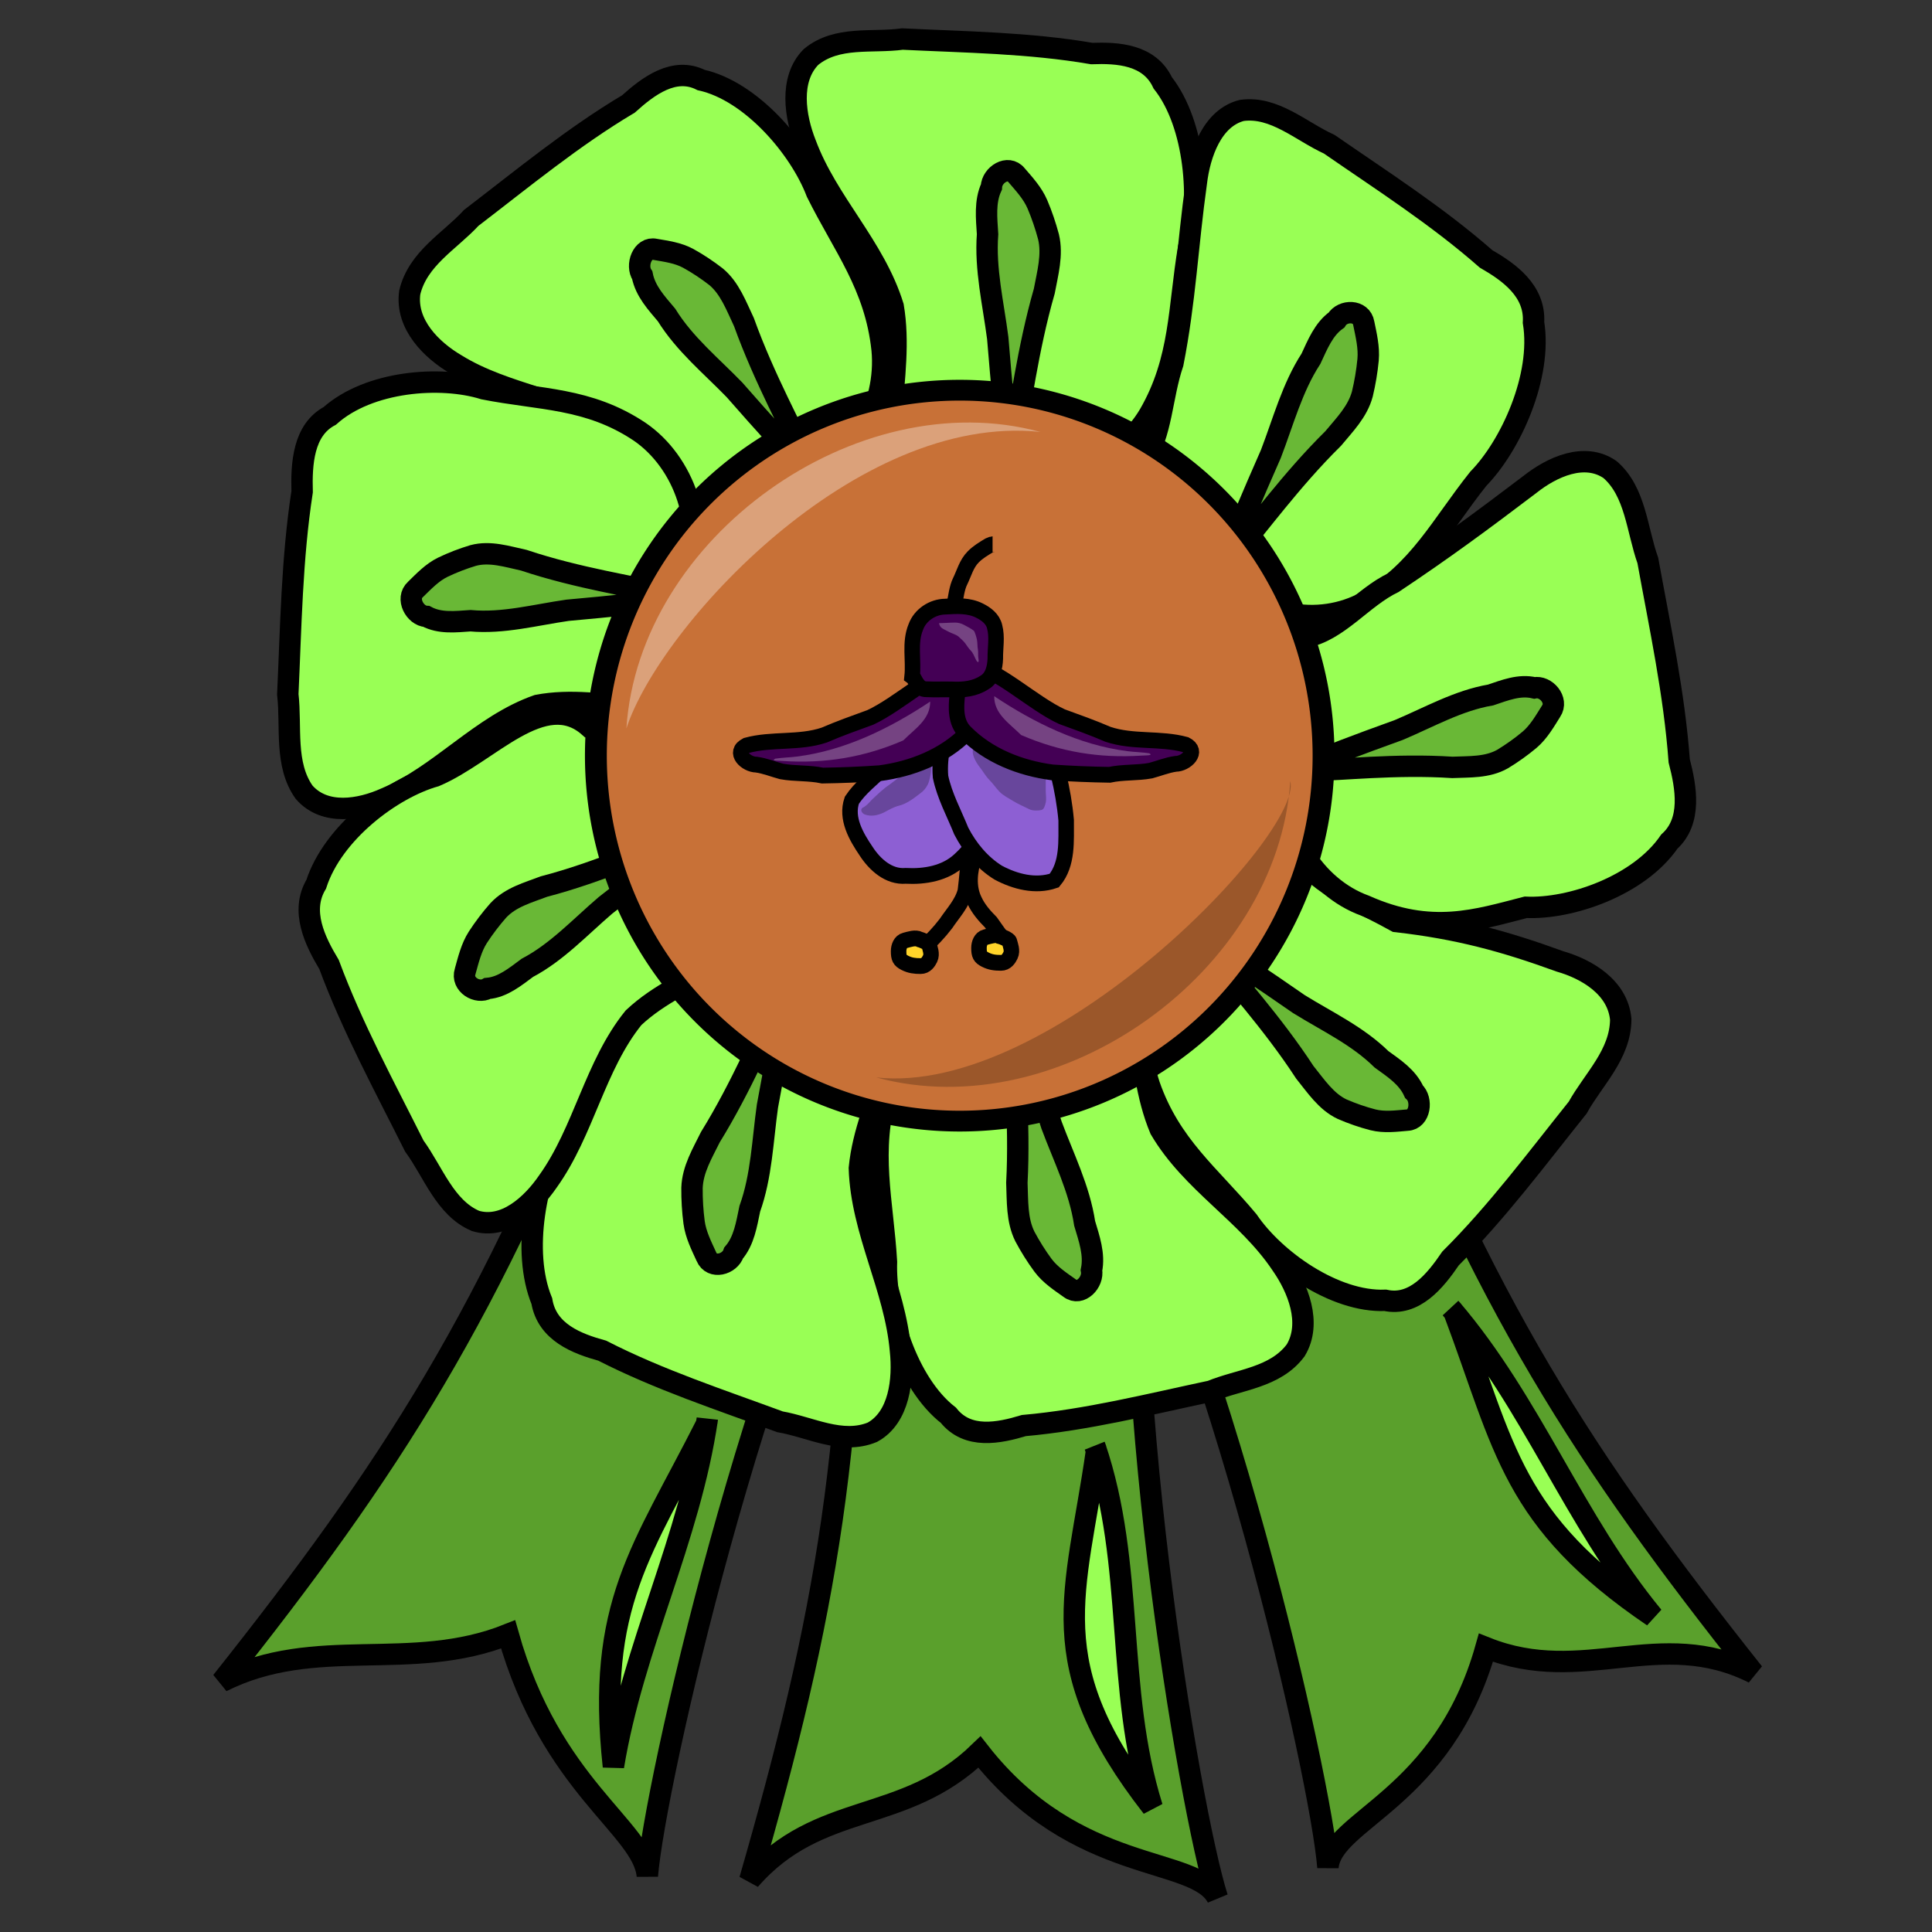 <?xml version="1.0" encoding="UTF-8" standalone="no"?>
<!-- Created with Inkscape (http://www.inkscape.org/) -->
<svg
   xmlns:dc="http://purl.org/dc/elements/1.1/"
   xmlns:cc="http://creativecommons.org/ns#"
   xmlns:rdf="http://www.w3.org/1999/02/22-rdf-syntax-ns#"
   xmlns:svg="http://www.w3.org/2000/svg"
   xmlns="http://www.w3.org/2000/svg"
   xmlns:sodipodi="http://sodipodi.sourceforge.net/DTD/sodipodi-0.dtd"
   xmlns:inkscape="http://www.inkscape.org/namespaces/inkscape"
   width="250"
   height="250"
   id="svg2"
   sodipodi:version="0.32"
   inkscape:version="0.46"
   sodipodi:docname="fuchsiaaward1.svg"
   inkscape:output_extension="org.inkscape.output.svg.inkscape"
   inkscape:export-filename="P:\pidgey2\data\images\bluebellaward1.png"
   inkscape:export-xdpi="92.160004"
   inkscape:export-ydpi="92.160004"
   version="1.0">
  <rect width="100%" height="100%" fill="#333333" stroke="none"/>
  <defs
     id="defs4">
    <inkscape:perspective
       sodipodi:type="inkscape:persp3d"
       inkscape:vp_x="0 : 125 : 1"
       inkscape:vp_y="0 : 1000 : 0"
       inkscape:vp_z="250 : 125 : 1"
       inkscape:persp3d-origin="125 : 83.333333 : 1"
       id="perspective3645" />
  </defs>
  <sodipodi:namedview
     id="base"
     pagecolor="#cb90ff"
     bordercolor="#666666"
     borderopacity="1.0"
     gridtolerance="10000"
     guidetolerance="10"
     objecttolerance="10"
     inkscape:pageopacity="0"
     inkscape:pageshadow="2"
     inkscape:zoom="2.42"
     inkscape:cx="123.86059"
     inkscape:cy="138.72824"
     inkscape:document-units="px"
     inkscape:current-layer="layer1"
     showgrid="false"
     inkscape:window-width="592"
     inkscape:window-height="810"
     inkscape:window-x="55"
     inkscape:window-y="64" />
  <g
     inkscape:label="Layer 1"
     inkscape:groupmode="layer"
     id="layer1">
    <path
       style="opacity:1;fill:#5aa02c;fill-opacity:1;stroke:#000000;stroke-width:2.769;stroke-miterlimit:4;stroke-dasharray:none;stroke-opacity:1"
       d="M 110.321,143.903 C 111.216,185.95 106.768,209.482 97.027,243.254 C 105.963,232.945 116.958,236.205 126.745,226.714 C 139.34,242.807 154.692,240.036 157.531,245.567 C 153.931,234.372 144.046,175.659 147.789,142.103 C 142.756,143.524 115.172,141.972 110.321,143.903 z"
       id="path3306"
       sodipodi:nodetypes="cccccc"
       inkscape:transform-center-x="4.4505107"
       inkscape:transform-center-y="7.6872443" />
    <path
       style="opacity:1;fill:#5aa02c;fill-opacity:1;stroke:#000000;stroke-width:2.769;stroke-miterlimit:4;stroke-dasharray:none;stroke-opacity:1"
       d="M 78.757,130.765 C 63.598,169.994 50.536,190.068 28.684,217.599 C 40.87,211.463 53.089,216.546 65.749,211.489 C 71.28,231.163 83.242,236.549 83.765,242.744 C 84.692,231.022 97.874,172.96 114.096,143.348 C 108.9,142.748 83.978,130.825 78.757,130.765 z"
       id="path3304"
       sodipodi:nodetypes="cccccc" />
    <path
       style="opacity:1;fill:#5aa02c;fill-opacity:1;stroke:#000000;stroke-width:2.769;stroke-miterlimit:4;stroke-dasharray:none;stroke-opacity:1"
       d="M 176.842,129.651 C 192.002,168.881 205.064,188.954 226.915,216.485 C 214.73,210.349 204.938,218.264 192.278,213.207 C 186.748,232.881 172.358,235.435 171.834,241.631 C 170.907,229.908 157.725,171.846 141.504,142.234 C 146.699,141.634 171.621,129.711 176.842,129.651 z"
       id="path3274"
       sodipodi:nodetypes="cccccc" />
    <path
       style="fill:#99ff55;fill-opacity:1;stroke:#000000;stroke-width:2.769;stroke-miterlimit:4;stroke-dasharray:none;stroke-opacity:1"
       d="M 87.898,67.289 C 85.499,63.426 83.292,59.268 80.018,56.173 C 73.626,51.644 65.58,51.243 58.977,47.144 C 55.874,45.316 52.45,42 53.022,37.843 C 54.073,33.434 58.198,31.219 60.982,28.191 C 67.641,23.095 74.151,17.72 81.32,13.453 C 83.888,11.135 87.251,8.601 90.727,10.354 C 97.193,11.784 103.482,19.132 105.677,24.905 C 109.134,31.881 113.262,36.925 114.145,45.231 C 114.856,52.559 110.55,60.202 103.84,62.32 C 100.216,63.141 91.266,67.995 87.898,67.289 z"
       id="path3173"
       sodipodi:nodetypes="ccccccccccc" />
    <path
       style="fill:#5aa02c;fill-opacity:0.75;stroke:#000000;stroke-width:2.769;stroke-miterlimit:4;stroke-dasharray:none;stroke-opacity:1"
       d="M 95.037,50.441 C 92.011,47.319 88.595,44.54 86.246,40.753 C 84.972,39.237 83.515,37.696 83.108,35.624 C 82.243,34.337 83.129,31.908 84.774,32.266 C 86.225,32.52 87.734,32.71 89.073,33.441 C 90.314,34.128 91.508,34.922 92.64,35.799 C 94.431,37.271 95.275,39.595 96.267,41.684 C 101.557,56.401 111.747,69.474 95.037,50.441 z"
       id="path3175"
       sodipodi:nodetypes="cccccccc" />
    <path
       style="fill:#99ff55;fill-opacity:1;stroke:#000000;stroke-width:2.769;stroke-miterlimit:4;stroke-dasharray:none;stroke-opacity:1"
       d="M 115.351,53.596 C 115.696,48.972 116.363,44.243 115.577,39.644 C 113.169,31.853 107.077,26.213 104.254,18.622 C 102.871,15.132 102.095,10.259 104.945,7.371 C 108.317,4.601 112.839,5.59 116.776,5.052 C 124.953,5.453 133.174,5.537 141.272,6.928 C 144.63,6.805 148.737,7.039 150.456,10.718 C 154.713,16.121 155.413,26.058 153.803,32.048 C 152.491,39.82 152.823,46.516 148.72,53.63 C 145.047,59.859 137.249,63.017 130.751,60.241 C 127.429,58.488 117.591,56.379 115.351,53.596 z"
       id="path3192"
       sodipodi:nodetypes="ccccccccccc" />
    <path
       style="fill:#5aa02c;fill-opacity:0.75;stroke:#000000;stroke-width:2.769;stroke-miterlimit:4;stroke-dasharray:none;stroke-opacity:1"
       d="M 129.106,43.742 C 128.53,39.285 127.45,34.841 127.791,30.309 C 127.665,28.274 127.41,26.098 128.286,24.201 C 128.351,22.617 130.449,21.294 131.536,22.664 C 132.53,23.824 133.606,24.972 134.236,26.433 C 134.815,27.794 135.294,29.208 135.678,30.647 C 136.235,32.99 135.557,35.374 135.13,37.673 C 130.788,52.741 131.247,69.761 129.106,43.742 z"
       id="path3194"
       sodipodi:nodetypes="cccccccc" />
    <path
       style="fill:#99ff55;fill-opacity:1;stroke:#000000;stroke-width:2.769;stroke-miterlimit:4;stroke-dasharray:none;stroke-opacity:1"
       d="M 147.933,59.83 C 150.407,56.022 150.289,51.404 151.774,47.007 C 153.36,38.979 153.672,31.714 154.806,23.634 C 155.254,19.873 156.876,15.246 160.698,14.288 C 164.914,13.714 168.355,17.006 172.009,18.665 C 178.884,23.421 185.945,27.927 192.287,33.496 C 195.245,35.201 198.682,37.618 198.436,41.723 C 199.571,48.686 195.499,57.647 191.289,61.954 C 186.499,67.96 183.634,73.923 176.743,77.855 C 170.637,81.255 162.415,79.778 158.109,73.876 C 156.063,70.57 148.557,63.443 147.933,59.83 z"
       id="path3196"
       sodipodi:nodetypes="ccccccccccc"
       inkscape:transform-center-x="-6.4296171"
       inkscape:transform-center-y="3.7300059" />
    <path
       style="fill:#5aa02c;fill-opacity:0.75;stroke:#000000;stroke-width:2.769;stroke-miterlimit:4;stroke-dasharray:none;stroke-opacity:1"
       d="M 164.452,58.736 C 166.052,54.576 167.211,50.154 169.637,46.423 C 170.487,44.598 171.29,42.581 172.94,41.414 C 173.741,40.08 176.176,40.07 176.471,41.839 C 176.783,43.377 177.173,44.949 177.03,46.55 C 176.888,48.039 176.637,49.519 176.292,50.968 C 175.671,53.293 173.963,54.987 172.512,56.742 C 161.67,67.417 154.057,82.367 164.452,58.736 z"
       id="path3198"
       sodipodi:nodetypes="cccccccc"
       inkscape:transform-center-x="-2.3778743"
       inkscape:transform-center-y="10.528354" />
    <path
       style="fill:#99ff55;fill-opacity:1;stroke:#000000;stroke-width:2.769;stroke-miterlimit:4;stroke-dasharray:none;stroke-opacity:1"
       d="M 82.582,91.573 C 78.264,91.184 73.849,90.45 69.55,91.273 C 62.262,93.819 56.968,100.317 49.866,103.307 C 46.599,104.773 42.044,105.584 39.358,102.521 C 36.784,98.899 37.727,94.063 37.241,89.847 C 37.649,81.095 37.762,72.295 39.095,63.632 C 38.994,60.037 39.229,55.641 42.673,53.816 C 47.738,49.281 57.024,48.574 62.613,50.322 C 69.867,51.758 76.123,51.43 82.752,55.852 C 88.556,59.81 91.473,68.171 88.853,75.115 C 87.202,78.664 85.192,89.187 82.582,91.573 z"
       id="path3200"
       sodipodi:nodetypes="ccccccccccc"
       inkscape:transform-center-x="-3.2987788"
       inkscape:transform-center-y="-5.544981" />
    <path
       style="fill:#5aa02c;fill-opacity:0.75;stroke:#000000;stroke-width:2.769;stroke-miterlimit:4;stroke-dasharray:none;stroke-opacity:1"
       d="M 73.434,78.969 C 69.269,79.567 65.112,80.705 60.88,80.321 C 58.979,80.447 56.945,80.711 55.176,79.765 C 53.697,79.69 52.47,77.438 53.754,76.281 C 54.842,75.222 55.919,74.074 57.286,73.406 C 58.56,72.792 59.883,72.285 61.228,71.88 C 63.419,71.293 65.644,72.029 67.79,72.495 C 81.848,77.205 97.748,76.784 73.434,78.969 z"
       id="path3202"
       sodipodi:nodetypes="cccccccc"
       inkscape:transform-center-x="-8.2443511"
       inkscape:transform-center-y="-7.9226318" />
    <path
       style="fill:#99ff55;fill-opacity:1;stroke:#000000;stroke-width:2.769;stroke-miterlimit:4;stroke-dasharray:none;stroke-opacity:1"
       d="M 169.278,112.256 C 172.47,115.392 176.794,117.078 180.665,119.244 C 188.743,120.164 194.684,121.798 201.861,124.406 C 205.283,125.387 209.349,127.729 209.723,131.912 C 209.688,136.462 206.178,139.669 204.152,143.323 C 198.826,149.977 193.706,156.863 187.7,162.842 C 185.725,165.751 183.026,169.073 179.259,168.261 C 172.661,168.53 164.912,163.007 161.491,157.963 C 156.574,152.075 151.439,148.236 148.724,140.397 C 146.396,133.464 148.868,124.941 154.909,121.165 C 158.244,119.439 165.85,112.434 169.278,112.256 z"
       id="path3204"
       sodipodi:nodetypes="ccccccccccc" />
    <path
       style="fill:#5aa02c;fill-opacity:0.75;stroke:#000000;stroke-width:2.769;stroke-miterlimit:4;stroke-dasharray:none;stroke-opacity:1"
       d="M 168.073,129.926 C 171.709,132.182 175.647,134.005 178.774,137.08 C 180.35,138.226 182.11,139.349 182.968,141.256 C 184.095,142.285 183.778,144.87 182.101,144.944 C 180.635,145.069 179.128,145.271 177.664,144.905 C 176.306,144.555 174.969,144.09 173.674,143.529 C 171.605,142.558 170.266,140.519 168.836,138.744 C 160.41,125.81 147.593,115.727 168.073,129.926 z"
       id="path3206"
       sodipodi:nodetypes="cccccccc" />
    <path
       style="fill:#99ff55;fill-opacity:1;stroke:#000000;stroke-width:2.769;stroke-miterlimit:4;stroke-dasharray:none;stroke-opacity:1"
       d="M 147.227,132.514 C 147.925,137.092 148.334,141.854 150.126,146.119 C 154.206,153.065 161.382,156.981 165.82,163.628 C 167.943,166.663 169.786,171.195 167.664,174.73 C 165.009,178.283 160.398,178.482 156.695,180.012 C 148.666,181.718 140.666,183.742 132.491,184.466 C 129.259,185.445 125.219,186.271 122.727,183.139 C 117.386,178.984 114.485,169.514 114.709,163.286 C 114.245,155.404 112.426,148.988 114.819,141.03 C 116.994,134.04 123.859,128.976 130.788,130.007 C 134.406,130.858 144.43,130.385 147.227,132.514 z"
       id="path3208"
       sodipodi:nodetypes="ccccccccccc" />
    <path
       style="fill:#5aa02c;fill-opacity:0.75;stroke:#000000;stroke-width:2.769;stroke-miterlimit:4;stroke-dasharray:none;stroke-opacity:1"
       d="M 136.075,145.605 C 137.63,149.785 139.672,153.824 140.354,158.311 C 140.931,160.254 141.665,162.302 141.238,164.368 C 141.53,165.923 139.789,167.745 138.427,166.693 C 137.203,165.821 135.901,164.983 134.963,163.726 C 134.097,162.552 133.315,161.302 132.621,160.004 C 131.556,157.871 131.681,155.382 131.582,153.041 C 132.429,137.298 128.179,120.891 136.075,145.605 z"
       id="path3210"
       sodipodi:nodetypes="cccccccc" />
    <path
       style="fill:#99ff55;fill-opacity:1;stroke:#000000;stroke-width:2.769;stroke-miterlimit:4;stroke-dasharray:none;stroke-opacity:1"
       d="M 115.099,137.842 C 113.548,142.173 111.66,146.508 111.202,151.158 C 111.456,159.359 115.813,166.611 116.518,174.746 C 116.924,178.513 116.383,183.422 112.887,185.331 C 108.921,186.969 104.844,184.653 100.925,183.979 C 93.187,181.122 85.324,178.556 77.921,174.773 C 74.668,173.876 70.79,172.41 70.111,168.361 C 67.453,161.891 69.403,152.147 72.528,146.887 C 75.836,139.829 77.284,133.305 83.097,127.721 C 88.265,122.856 96.578,122.184 102.079,126.811 C 104.804,129.497 113.685,134.494 115.099,137.842 z"
       id="path3212"
       sodipodi:nodetypes="ccccccccccc"
       inkscape:transform-center-x="7.6387536"
       inkscape:transform-center-y="-3.6444301" />
    <path
       style="fill:#5aa02c;fill-opacity:0.75;stroke:#000000;stroke-width:2.769;stroke-miterlimit:4;stroke-dasharray:none;stroke-opacity:1"
       d="M 99.305,143.137 C 98.681,147.585 98.545,152.176 97.022,156.42 C 96.606,158.409 96.277,160.574 94.935,162.129 C 94.456,163.63 92.094,164.264 91.413,162.621 C 90.766,161.208 90.036,159.782 89.817,158.19 C 89.621,156.709 89.534,155.207 89.545,153.712 C 89.629,151.295 90.908,149.213 91.925,147.137 C 100.065,133.994 104.115,117.529 99.305,143.137 z"
       id="path3214"
       sodipodi:nodetypes="cccccccc"
       inkscape:transform-center-x="5.4401982"
       inkscape:transform-center-y="-9.8402252" />
    <path
       style="fill:#99ff55;fill-opacity:1;stroke:#000000;stroke-width:2.769;stroke-miterlimit:4;stroke-dasharray:none;stroke-opacity:1"
       d="M 168.818,82.467 C 173.098,81.739 176.297,77.301 180.288,75.401 C 186.794,71.063 191.733,67.416 197.961,62.693 C 200.805,60.433 205.046,58.479 208.339,60.764 C 211.648,63.621 211.814,68.558 213.228,72.528 C 214.788,81.13 216.646,89.703 217.289,98.456 C 218.19,101.921 218.944,106.249 216.009,108.903 C 212.105,114.604 203.247,117.669 197.43,117.404 C 191.136,119.015 185.217,121.023 176.64,117.194 C 170.119,114.838 165.417,107.468 166.409,100.054 C 167.218,96.185 166.818,85.453 168.818,82.467 z"
       id="path3216"
       sodipodi:nodetypes="ccccccccccc"
       inkscape:transform-center-x="0.5660728"
       inkscape:transform-center-y="4.2188502" />
    <path
       style="fill:#5aa02c;fill-opacity:0.75;stroke:#000000;stroke-width:2.769;stroke-miterlimit:4;stroke-dasharray:none;stroke-opacity:1"
       d="M 181.002,94.46 C 184.912,92.812 188.694,90.643 192.888,89.931 C 194.706,89.322 196.622,88.544 198.551,89.01 C 200.004,88.703 201.698,90.576 200.711,92.029 C 199.891,93.336 199.102,94.725 197.925,95.725 C 196.824,96.647 195.653,97.479 194.438,98.216 C 192.442,99.348 190.117,99.203 187.929,99.3 C 173.227,98.328 157.882,102.81 181.002,94.46 z"
       id="path3218"
       sodipodi:nodetypes="cccccccc"
       inkscape:transform-center-x="6.3299937"
       inkscape:transform-center-y="8.1100064" />
    <path
       style="fill:#99ff55;fill-opacity:1;stroke:#000000;stroke-width:2.769;stroke-miterlimit:4;stroke-dasharray:none;stroke-opacity:1"
       d="M 93.296,124.756 C 89.409,126.805 85.272,128.612 81.984,131.69 C 76.965,137.892 75.557,146.381 70.91,152.863 C 68.816,155.921 65.303,159.129 61.527,157.986 C 57.577,156.303 56.057,151.638 53.61,148.293 C 49.746,140.568 45.606,132.965 42.577,124.805 C 40.76,121.78 38.845,117.884 40.918,114.42 C 43.074,107.739 50.691,102.01 56.322,100.424 C 63.305,97.451 70.342,88.813 76.243,94.051 C 83.123,94.241 89.648,99.796 90.746,107.192 C 91.04,111.145 94.384,121.272 93.296,124.756 z"
       id="path3220"
       sodipodi:nodetypes="ccccccccccc"
       inkscape:transform-center-x="2.6226525"
       inkscape:transform-center-y="-3.9246312" />
    <path
       style="fill:#5aa02c;fill-opacity:0.75;stroke:#000000;stroke-width:2.769;stroke-miterlimit:4;stroke-dasharray:none;stroke-opacity:1"
       d="M 78.348,117.151 C 75.066,119.961 72.052,123.23 68.241,125.235 C 66.672,126.392 65.057,127.741 63.086,127.906 C 61.781,128.658 59.646,127.405 60.189,125.705 C 60.611,124.197 60.981,122.62 61.831,121.292 C 62.628,120.064 63.517,118.899 64.475,117.81 C 66.07,116.098 68.331,115.501 70.394,114.717 C 84.709,110.997 98.132,101.863 78.348,117.151 z"
       id="path3222"
       sodipodi:nodetypes="cccccccc"
       inkscape:transform-center-x="-3.4139144"
       inkscape:transform-center-y="-9.824667" />
    <path
       style="opacity:1;fill:#99ff55;fill-opacity:1;stroke:#000000;stroke-width:2.769;stroke-miterlimit:4;stroke-dasharray:none;stroke-opacity:1"
       d="M 91.524,183.614 C 89.238,199.19 81.924,213.085 79.375,228.577 C 77.119,207.556 83.127,200.672 91.398,184.303 C 91.462,184.079 91.507,183.848 91.524,183.614 z"
       id="path3308"
       sodipodi:nodetypes="cccc" />
    <path
       style="opacity:1;fill:#99ff55;fill-opacity:1;stroke:#000000;stroke-width:2.769;stroke-miterlimit:4;stroke-dasharray:none;stroke-opacity:1"
       d="M 141.68,187.134 C 146.925,202.539 144.26,218.418 149.093,233.851 C 134.578,215.225 139.218,206.392 141.878,187.825 C 141.846,187.591 141.783,187.358 141.68,187.134 z"
       id="path3317"
       sodipodi:nodetypes="cccc" />
    <path
       style="opacity:1;fill:#99ff55;fill-opacity:1;stroke:#000000;stroke-width:2.769;stroke-miterlimit:4;stroke-dasharray:none;stroke-opacity:1"
       d="M 187.735,169.3 C 198.279,181.615 203.634,196.714 213.91,209.178 C 195.578,196.722 194.756,187.382 188.183,169.864 C 188.055,169.662 187.907,169.471 187.735,169.3 z"
       id="path3319"
       sodipodi:nodetypes="cccc" />
    <path
       sodipodi:type="arc"
       style="fill:#c87137;fill-opacity:1;stroke:#000000;stroke-width:2.222;stroke-miterlimit:4;stroke-dasharray:none;stroke-opacity:1"
       id="path3416"
       sodipodi:cx="145.24794"
       sodipodi:cy="104.75207"
       sodipodi:rx="36.983471"
       sodipodi:ry="39.049587"
       d="M 182.231,104.752 A 36.983,39.05 0 1 1 108.264,104.752 A 36.983,39.05 0 1 1 182.231,104.752 z"
       transform="matrix(1.273,0,0,1.211,-60.714,-29.072)" />
    <path
       style="opacity:1;fill:#ffffff;fill-opacity:0.337;stroke:none;stroke-width:2;stroke-miterlimit:4;stroke-dasharray:none;stroke-opacity:1"
       d="M 134.632,55.895 C 110.867,49.438 82.678,69.543 81.056,94.254 C 85.339,81.083 110.713,53.35 134.632,55.895 z"
       id="path4398"
       sodipodi:nodetypes="ccc" />
    <path
       style="opacity:1;fill:#000000;fill-opacity:0.227;stroke:none;stroke-width:2;stroke-miterlimit:4;stroke-dasharray:none;stroke-opacity:1"
       d="M 113.389,139.42 C 137.154,145.877 165.343,125.773 166.964,101.061 C 168.649,107.847 136.074,141.917 113.389,139.42 z"
       id="path4403"
       sodipodi:nodetypes="ccc" />
    <g
       id="g4773"
       transform="matrix(1.248,0,0,1.268,19.353,38.984)">
      <path
         id="path3239"
         d="M 80.605,40.758 C 79.32,40.547 79.346,42.227 79.018,43.053 C 78.436,44.853 77.448,46.558 75.952,47.748 C 74.873,48.768 73.657,49.675 72.818,50.92 C 72.17,52.78 73.274,54.632 74.297,56.119 C 75.198,57.491 76.645,58.777 78.396,58.637 C 80.365,58.741 82.487,58.398 83.992,57.021 C 85.255,55.906 86.17,54.455 87.046,53.032 C 87.587,51.788 87.569,50.395 87.955,49.104 C 88.453,46.736 88.49,44.164 87.455,41.928 C 86.431,40.87 84.854,40.873 83.511,40.565 C 82.54,40.478 81.558,40.559 80.605,40.758 z"
         style="opacity:1;fill:#8d5fd3;fill-opacity:1;stroke:#000000;stroke-width:1.608;stroke-miterlimit:4;stroke-dasharray:none;stroke-opacity:1" />
      <path
         id="path3241"
         d="M 87.995,58.309 C 89.75,59.23 91.867,59.772 93.804,59.117 C 95.242,57.412 95.023,55.04 95.039,52.959 C 94.752,49.81 93.934,46.722 92.837,43.765 C 92.081,42.316 91.385,40.724 90.08,39.684 C 88.84,39.031 87.413,38.956 86.048,38.799 C 84.468,39.065 83.697,40.683 83.242,42.051 C 82.48,44.112 81.824,46.307 82.013,48.526 C 82.427,50.478 83.416,52.24 84.165,54.072 C 85.061,55.772 86.344,57.301 87.995,58.309 z"
         style="opacity:1;fill:#8d5fd3;fill-opacity:1;stroke:#000000;stroke-width:1.608;stroke-miterlimit:4;stroke-dasharray:none;stroke-opacity:1" />
      <path
         id="path3292"
         d="M 84.85,56.304 C 84.899,57.601 84.736,58.894 84.587,60.179 C 84.255,61.463 83.3,62.435 82.574,63.504 C 81.865,64.417 81.067,65.264 80.169,65.993"
         style="opacity:1;fill:none;fill-opacity:1;stroke:#000000;stroke-width:1.608;stroke-miterlimit:4;stroke-dasharray:none;stroke-opacity:1" />
      <path
         id="path3307"
         d="M 79.842,65.122 C 79.408,64.893 78.809,65.108 78.318,65.231 C 77.872,65.343 77.665,65.857 77.665,66.32 C 77.665,67.022 77.779,67.248 78.318,67.517 C 78.855,67.785 79.329,67.844 79.951,67.844 C 80.495,67.844 80.764,67.416 80.931,67.082 C 81.17,66.603 80.91,66.021 80.822,65.666 C 80.768,65.449 79.963,65.146 79.842,65.122 z"
         style="opacity:1;fill:#ffd42a;fill-opacity:1;stroke:#000000;stroke-width:1.608;stroke-miterlimit:4;stroke-dasharray:none;stroke-opacity:1" />
      <path
         id="path3309"
         d="M 88.175,64.792 C 87.741,64.562 87.142,64.778 86.651,64.9 C 86.205,65.012 85.998,65.526 85.998,65.989 C 85.998,66.692 86.112,66.917 86.651,67.187 C 87.188,67.455 87.662,67.513 88.284,67.513 C 88.828,67.513 89.097,67.085 89.264,66.751 C 89.503,66.272 89.243,65.69 89.155,65.336 C 89.101,65.119 88.296,64.816 88.175,64.792 z"
         style="opacity:1;fill:#ffd42a;fill-opacity:1;stroke:#000000;stroke-width:1.608;stroke-miterlimit:4;stroke-dasharray:none;stroke-opacity:1" />
      <path
         sodipodi:nodetypes="cccc"
         id="path3311"
         d="M 85.503,56.74 C 85.015,58.145 84.845,59.77 85.528,61.142 C 85.928,62.002 86.569,62.72 87.236,63.382 C 87.441,63.659 88.203,64.761 88.442,65.013"
         style="opacity:1;fill:none;fill-opacity:1;stroke:#000000;stroke-width:1.608;stroke-miterlimit:4;stroke-dasharray:none;stroke-opacity:1" />
      <path
         sodipodi:nodetypes="ccccccccccc"
         id="path3320"
         d="M 74.725,42.469 C 73.122,43.041 71.516,43.605 69.95,44.271 C 67.347,45.135 64.523,44.619 61.897,45.328 C 60.48,46.031 61.87,47.287 62.925,47.287 C 63.821,47.41 64.656,47.751 65.522,47.981 C 66.929,48.232 68.381,48.11 69.779,48.404 C 71.756,48.375 73.737,48.296 75.708,48.161 C 79.024,47.73 82.352,46.455 84.747,44.063 C 85.771,43.067 85.716,41.542 85.558,40.233 C 85.566,39.012 85.308,37.611 83.922,37.276 C 81.328,37.684 77.703,41.117 74.725,42.469 z"
         style="opacity:1;fill:#440055;fill-opacity:1;stroke:#000000;stroke-width:1.608;stroke-miterlimit:4;stroke-dasharray:none;stroke-opacity:1" />
      <path
         sodipodi:nodetypes="ccccccccccc"
         id="path3326"
         d="M 94.592,42.388 C 96.195,42.96 97.801,43.524 99.367,44.19 C 101.97,45.054 104.794,44.539 107.42,45.248 C 108.837,45.95 107.447,47.206 106.392,47.206 C 105.496,47.329 104.661,47.67 103.795,47.9 C 102.388,48.152 100.936,48.029 99.538,48.324 C 97.561,48.295 95.58,48.215 93.609,48.08 C 90.293,47.65 86.965,46.374 84.57,43.982 C 83.546,42.986 83.601,41.461 83.759,40.153 C 83.751,38.931 84.009,37.53 85.395,37.195 C 87.989,37.603 91.614,41.036 94.592,42.388 z"
         style="opacity:1;fill:#440055;fill-opacity:1;stroke:#000000;stroke-width:1.608;stroke-miterlimit:4;stroke-dasharray:none;stroke-opacity:1" />
      <path
         id="path3328"
         d="M 79.066,38.306 C 79.251,36.621 78.768,34.849 79.451,33.234 C 79.909,31.995 81.198,31.177 82.502,31.161 C 83.692,31.089 84.951,31.018 86.05,31.567 C 86.741,31.899 87.438,32.42 87.621,33.205 C 87.913,34.277 87.672,35.389 87.692,36.48 C 87.658,37.39 87.412,38.437 86.55,38.912 C 85.578,39.547 84.385,39.669 83.252,39.615 C 82.349,39.59 81.443,39.637 80.542,39.594 C 79.825,39.602 79.513,38.962 79.219,38.432 L 79.147,38.364 L 79.066,38.306 L 79.066,38.306 z"
         style="opacity:1;fill:#440055;fill-opacity:1;stroke:#000000;stroke-width:1.608;stroke-miterlimit:4;stroke-dasharray:none;stroke-opacity:1" />
      <path
         sodipodi:nodetypes="cccccc"
         id="path3335"
         d="M 101.394,45.913 C 102.139,46.008 102.897,46.014 103.637,46.128 C 104.215,46.388 103.067,46.336 102.863,46.365 C 98.467,46.647 94.404,45.984 90.371,44.265 C 89.144,43.065 87.567,42.118 87.578,40.302 C 91.726,43.023 96.423,45.296 101.394,45.913 z"
         style="opacity:1;fill:#ffffff;fill-opacity:0.262;stroke:none;stroke-width:2.34;stroke-miterlimit:4;stroke-dasharray:none;stroke-opacity:1" />
      <path
         sodipodi:nodetypes="cccccc"
         id="path3343"
         d="M 67.124,46.462 C 66.379,46.557 65.621,46.563 64.882,46.677 C 64.303,46.937 65.452,46.886 65.655,46.914 C 70.052,47.196 74.114,46.534 78.148,44.815 C 79.374,43.614 80.951,42.667 80.94,40.851 C 76.792,43.572 72.096,45.845 67.124,46.462 z"
         style="opacity:1;fill:#ffffff;fill-opacity:0.262;stroke:none;stroke-width:2.34;stroke-miterlimit:4;stroke-dasharray:none;stroke-opacity:1" />
      <path
         sodipodi:nodetypes="cccscccscc"
         id="path3345"
         d="M 76.756,49.303 C 76.06,49.758 75.458,50.339 74.852,50.905 C 74.57,51.209 74.288,51.536 73.899,51.705 C 73.646,51.93 73.9,52.274 74.149,52.37 C 74.808,52.62 75.547,52.456 76.164,52.159 C 76.667,51.899 77.16,51.603 77.717,51.473 C 78.527,51.268 79.209,50.747 79.865,50.252 C 80.226,50.013 80.512,49.679 80.703,49.291 C 80.893,48.892 81.095,47.935 81.018,47.472 C 79.519,46.949 77.998,48.403 76.756,49.303 z"
         style="opacity:1;fill:#000000;fill-opacity:0.262;stroke:none;stroke-width:2.34;stroke-miterlimit:4;stroke-dasharray:none;stroke-opacity:1" />
      <path
         id="path3351"
         d="M 85.378,45.762 C 85.246,46.162 85.566,46.902 86.07,47.532 C 86.427,47.978 86.665,48.435 87.071,48.841 C 87.468,49.237 87.763,49.686 88.149,50.072 C 88.514,50.437 89.084,50.726 89.534,50.996 C 90.085,51.326 90.721,51.59 91.228,51.843 C 91.565,52.011 92.191,51.987 92.46,51.92 C 92.765,51.843 92.844,51.46 92.921,51.15 C 93.005,50.814 92.921,50.343 92.921,49.995 C 92.921,49.61 92.921,49.226 92.921,48.841 C 92.921,48.557 91.772,48.343 91.536,48.225 C 91.171,48.043 90.706,47.887 90.458,47.763 C 90.144,47.606 89.837,47.375 89.534,47.224 C 89.134,47.024 88.864,46.922 88.534,46.839 C 88.092,46.729 87.896,46.488 87.456,46.377 C 87.135,46.297 87.028,46.097 86.609,45.993 C 86.057,45.854 86.079,45.621 85.378,45.762 z"
         style="opacity:1;fill:#000000;fill-opacity:0.262;stroke:none;stroke-width:2.34;stroke-miterlimit:4;stroke-dasharray:none;stroke-opacity:1" />
      <path
         id="path3355"
         d="M 81.856,32.845 C 82.094,32.861 82.97,32.79 83.543,32.79 C 83.849,32.79 84.148,32.875 84.414,33.008 C 84.775,33.188 85.187,33.411 85.448,33.607 C 85.572,33.7 85.724,34.274 85.775,34.477 C 85.854,34.792 85.821,35.196 85.884,35.512 C 85.945,35.82 85.879,36.142 85.938,36.437 C 86.037,36.929 85.86,36.934 85.666,36.546 C 85.486,36.186 85.397,35.896 85.122,35.62 C 84.907,35.406 84.746,35.138 84.578,34.913 C 84.378,34.646 84.124,34.46 83.924,34.26 C 83.705,34.04 83.21,33.902 82.945,33.77 C 82.739,33.667 82.577,33.586 82.4,33.498 C 82.125,33.36 81.916,33.205 81.856,32.845 z"
         style="opacity:1;fill:#ffffff;fill-opacity:0.262;stroke:none;stroke-width:2.34;stroke-miterlimit:4;stroke-dasharray:none;stroke-opacity:1" />
      <path
         id="path3361"
         d="M 83.489,30.722 C 83.598,30.206 83.714,29.236 84.033,28.599 C 84.468,27.73 84.686,26.803 85.394,26.095 C 85.911,25.578 86.465,25.268 87.081,24.898 C 87.12,24.874 87.406,24.789 87.408,24.789"
         style="opacity:1;fill:none;fill-opacity:1;stroke:#000000;stroke-width:1.608;stroke-miterlimit:4;stroke-dasharray:none;stroke-opacity:1" />
    </g>
  </g>
</svg>
